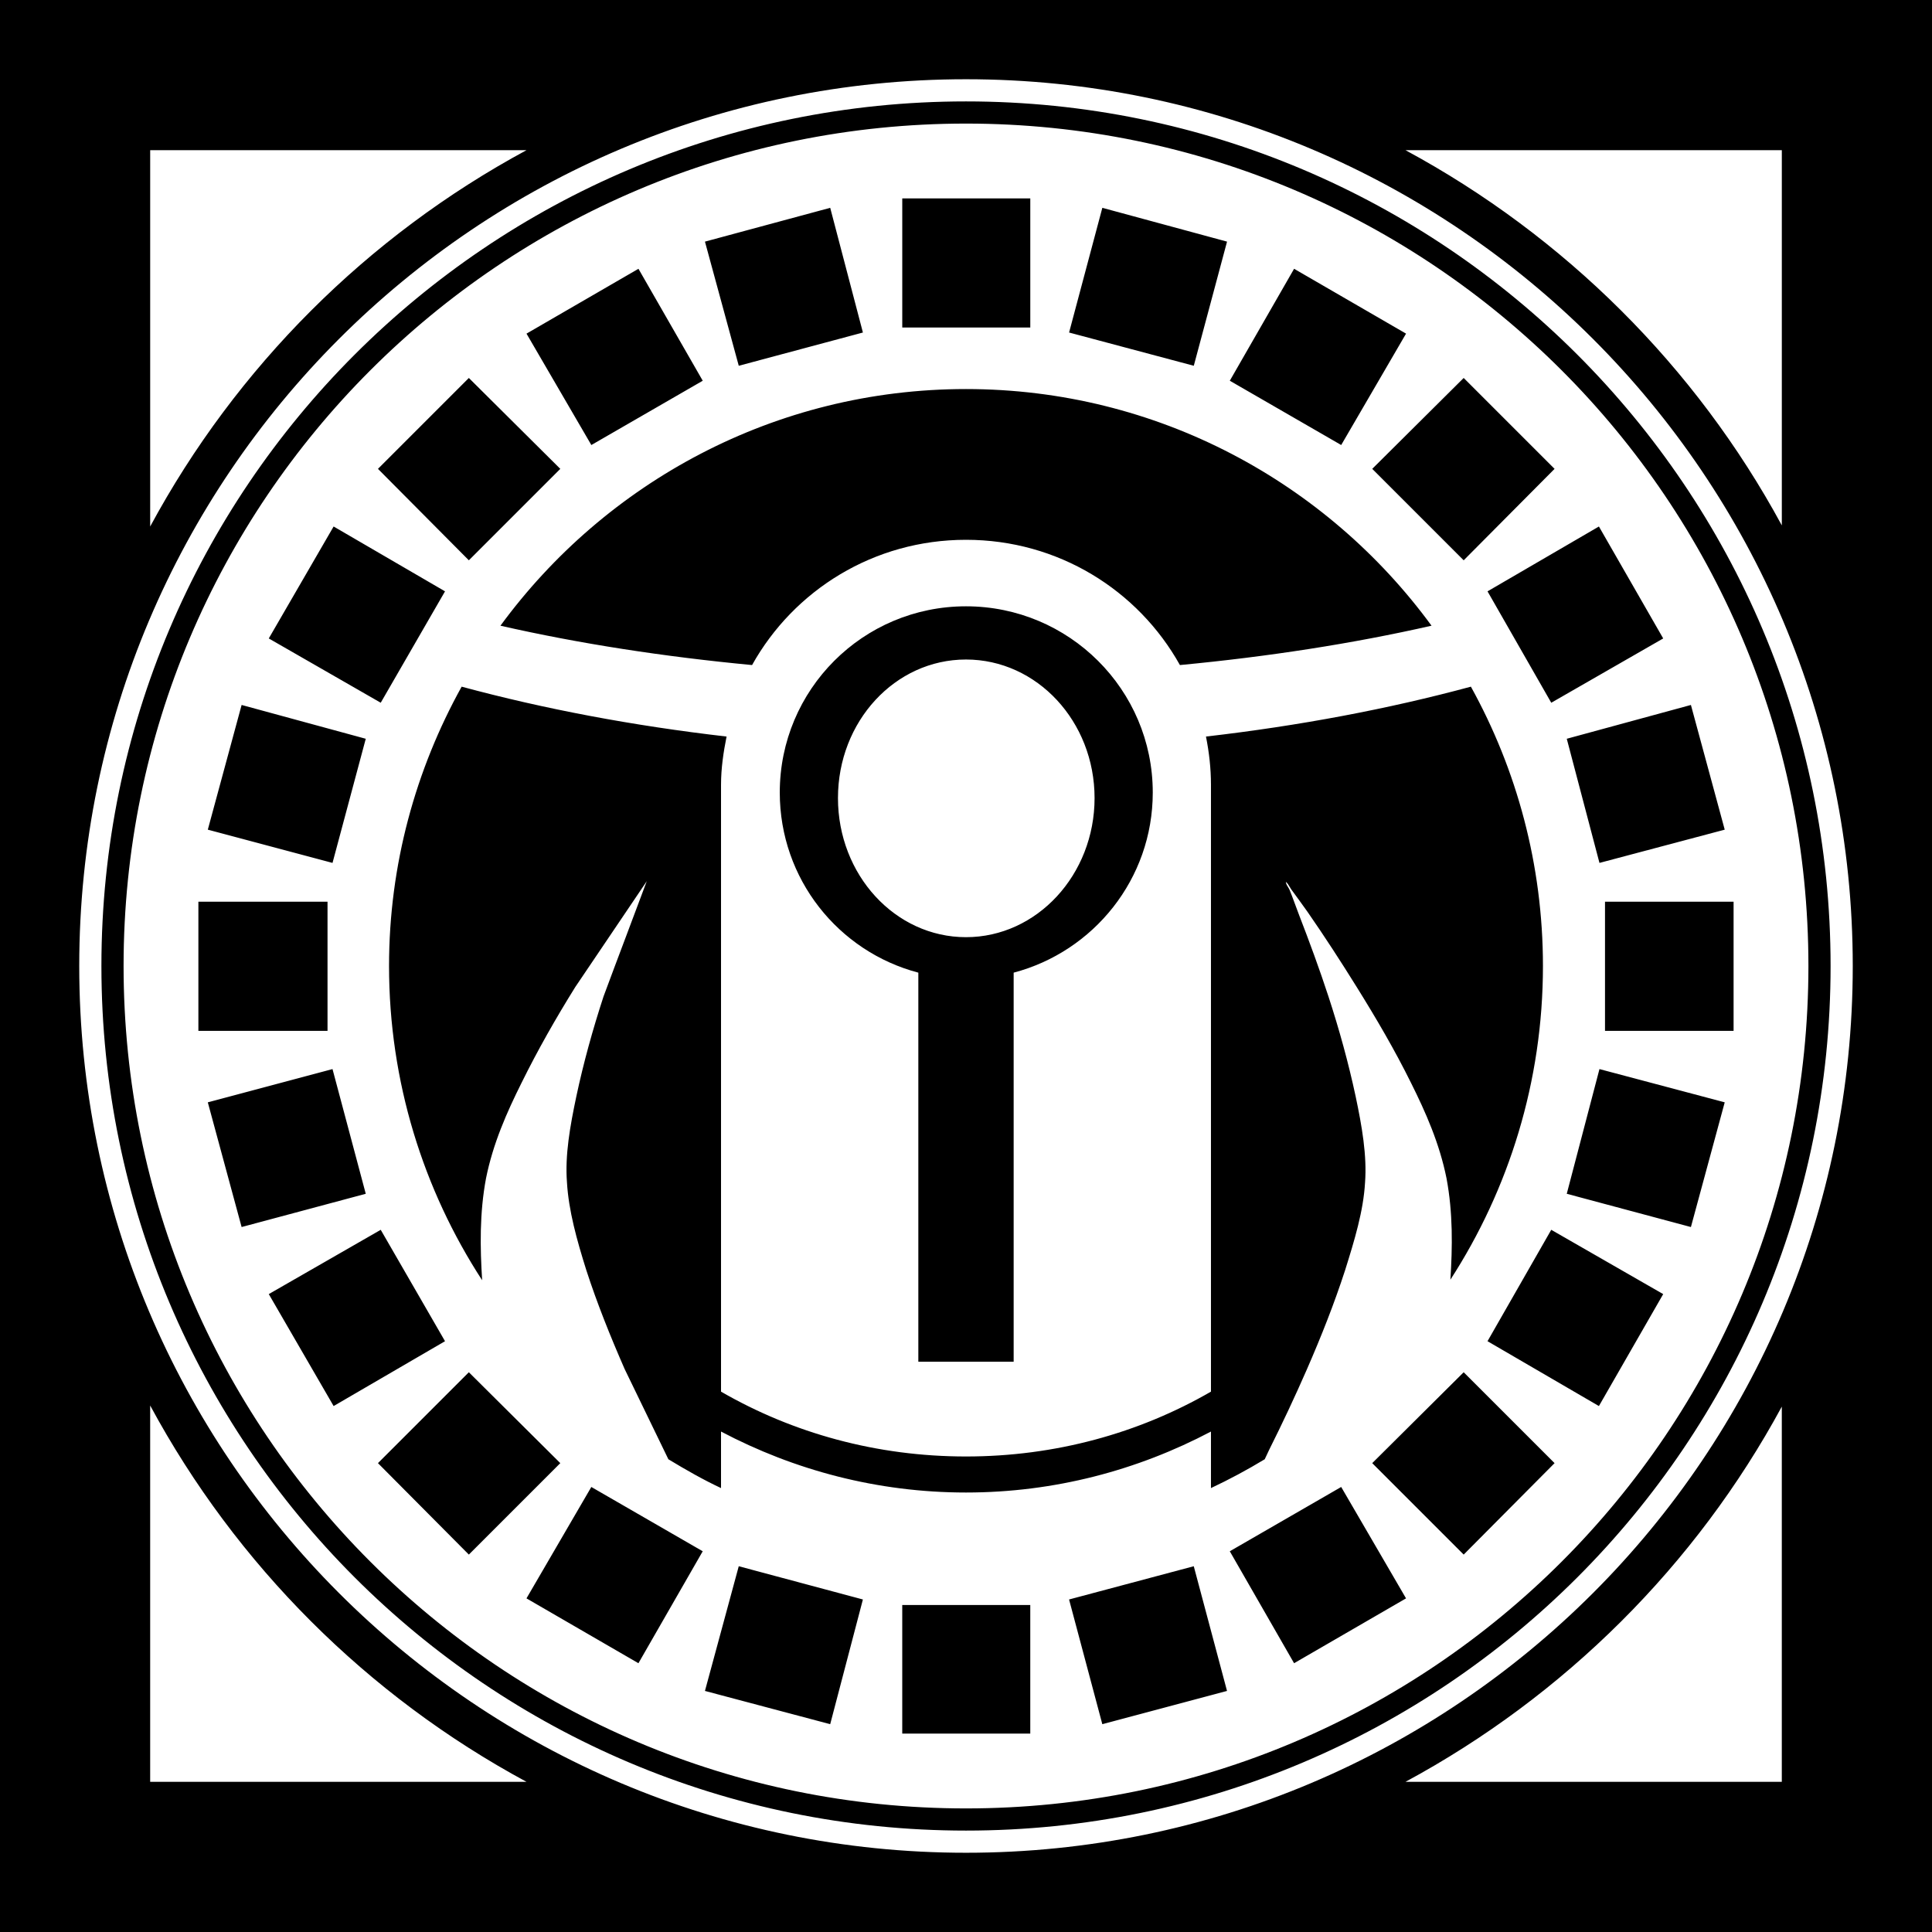 <svg xmlns="http://www.w3.org/2000/svg" viewBox="0 0 512 512" fill="currentColor"><path d="M0 0h512v512H0z"/><path fill="#fff" d="m256,21c-129.786,0-235,105.213-235,235s105.214,235 235,235 235-105.213 235-235-105.213-235-235-235zm0,5.875c126.543,0 229.125,102.583 229.125,229.125s-102.582,229.125-229.125,229.125-229.125-102.583-229.125-229.125 102.584-229.125 229.125-229.125zm0,5.875c-123.296,0-223.25,99.952-223.25,223.25s99.954,223.25 223.25,223.25 223.25-99.953 223.25-223.25-99.952-223.25-223.25-223.25zm-216.2,7.05v99.728c22.782-42.206 57.523-76.946 99.728-99.728h-99.728zm332.672,0c42.111,22.731 76.943,57.357 99.728,99.434v-99.434h-99.728zm-133.363,12.778h33.928v34.222h-33.928v-34.222zm-19.094,2.497 8.666,33.047-32.9,8.812-8.96-32.9 33.194-8.959zm72.116,0 33.047,8.959-8.812,32.9-33.047-8.812 8.812-33.047zm-122.935,16.156 17.038,29.669-29.522,17.038-17.184-29.522 29.669-17.184zm173.753,0 29.669,17.184-17.185,29.522-29.522-17.038 17.038-29.669zm-218.697,28.934 24.234,24.087-24.234,24.234-24.087-24.234 24.087-24.087zm263.641,0 24.087,24.087-24.087,24.234-24.235-24.234 24.235-24.087zm-131.894,2.938c50.661,0 95.585,24.741 123.375,62.716-20.882,4.744-43.308,8.211-66.681,10.428-11.087-19.857-32.271-33.194-56.694-33.194s-45.607,13.337-56.693,33.194c-23.422-2.221-45.76-5.669-66.682-10.428 27.831-37.975 72.716-62.716 123.375-62.716zm-167.584,36.425 29.522,17.184-17.038,29.522-29.668-17.038 17.184-29.669zm335.316,0 17.038,29.669-29.669,17.038-16.89-29.522 29.522-17.184zm-167.732,21.15c27.293,0 49.497,22.059 49.497,49.35 0,22.927-15.691,42.154-36.865,47.734v103.106h-25.262v-103.106c-21.175-5.58-36.719-24.807-36.719-47.734 0-27.291 22.061-49.35 49.35-49.35zm0,14.1c-18.8,0-33.928,16.402-33.928,36.718s15.128,36.866 33.928,36.866 34.075-16.548 34.075-36.866-15.274-36.718-34.075-36.718zm-133.656,7.197c21.819,5.897 45.42,10.361 70.206,13.219-.827,4.151-1.468,8.379-1.468,12.778v160.828c19.098,11.027 41.28,17.184 64.918,17.184s45.819-6.157 64.919-17.184v-160.828c0-4.399-.494-8.627-1.322-12.778 24.786-2.858 48.387-7.321 70.206-13.219 12.139,21.931 19.094,47.186 19.094,74.025 0,30.605-9.06,59.241-24.528,83.131 .549-8.557.701-17.685-1.028-26.878-1.855-9.226-5.521-17.491-9.4-25.262-4.316-8.743-9.268-17.176-14.394-25.41-4.197-6.745-8.53-13.434-13.072-19.975-1.383-1.991-2.841-3.905-4.259-5.875-.386-.539-.636-1.079-1.028-1.615-.108-.141-.334-.3-.442-.442 .065.155.08.432.146.587 .244.593.64,1.023.881,1.616 .886,2.17 1.652,4.431 2.497,6.609 2.774,7.162 5.42,14.368 7.785,21.591 2.884,8.822 5.304,17.614 7.197,26.438 1.688,7.989 3.04,15.748 2.497,22.913-.442,7.517-2.752,15.14-5.287,23.206-2.87,8.84-6.306,17.515-10.134,26.291-3.137,7.169-6.462,14.256-9.988,21.297-.409.817-.758,1.682-1.175,2.497-4.572,2.769-9.377,5.351-14.247,7.638v-14.981c-19.402,10.234-41.456,16.156-64.919,16.156s-45.516-5.923-64.918-16.156v14.981c-4.84-2.269-9.407-4.893-13.953-7.638-3.822-7.963-7.779-15.969-11.603-23.94-3.797-8.681-7.286-17.366-10.134-26.144-2.535-8.066-4.705-15.834-5.141-23.353-.54-7.162.808-14.777 2.497-22.765 1.874-8.791 4.313-17.617 7.197-26.438 3.759-10.152 7.655-20.324 11.456-30.55-6.276,9.296-12.63,18.681-18.947,28.053-5.127,8.236-9.917,16.633-14.247,25.41-3.88,7.772-7.545,16.036-9.4,25.262-1.739,9.244-1.577,18.424-1.028,27.025-15.56-23.925-24.675-52.6-24.675-83.278 0-26.843 7.078-52.092 19.241-74.025zm-58.31,4.847 32.9,8.959-8.812,32.9-33.047-8.812 8.96-33.047zm384.078,0 8.96,33.047-33.194,8.812-8.666-32.9 32.9-8.959zm-395.534,52.141h34.222v34.222h-34.222v-34.222zm372.769,0h34.075v34.222h-34.075v-34.222zm-337.225,44.356 8.812,33.047-32.9,8.812-8.96-33.047 33.047-8.812zm335.756,0 33.194,8.812-8.96,33.047-32.9-8.812 8.666-33.047zm-322.978,42.594 17.038,29.522-29.522,17.185-17.184-29.669 29.668-17.038zm310.2,0 29.669,17.038-17.038,29.669-29.522-17.185 16.89-29.522zm-286.847,37.747 24.234,24.087-24.234,24.235-24.087-24.235 24.087-24.087zm263.641,0 24.087,24.087-24.087,24.235-24.235-24.235 24.235-24.087zm-348.094,8.812v99.728h99.728c-42.205-22.783-76.946-57.522-99.728-99.728zm432.4.296c-22.785,42.077-57.616,76.704-99.728,99.434h99.728v-99.434zm-315.488,21.297 29.522,17.038-17.038,29.669-29.669-17.185 17.184-29.522zm198.722,0 17.185,29.522-29.669,17.185-17.038-29.669 29.522-17.038zm-159.653,21.003 32.9,8.812-8.666,33.047-33.194-8.812 8.96-33.047zm120.584,0 8.812,33.047-33.047,8.812-8.812-33.047 33.047-8.812zm-77.256,10.281h33.928v34.075h-33.928v-34.075z"/></svg>